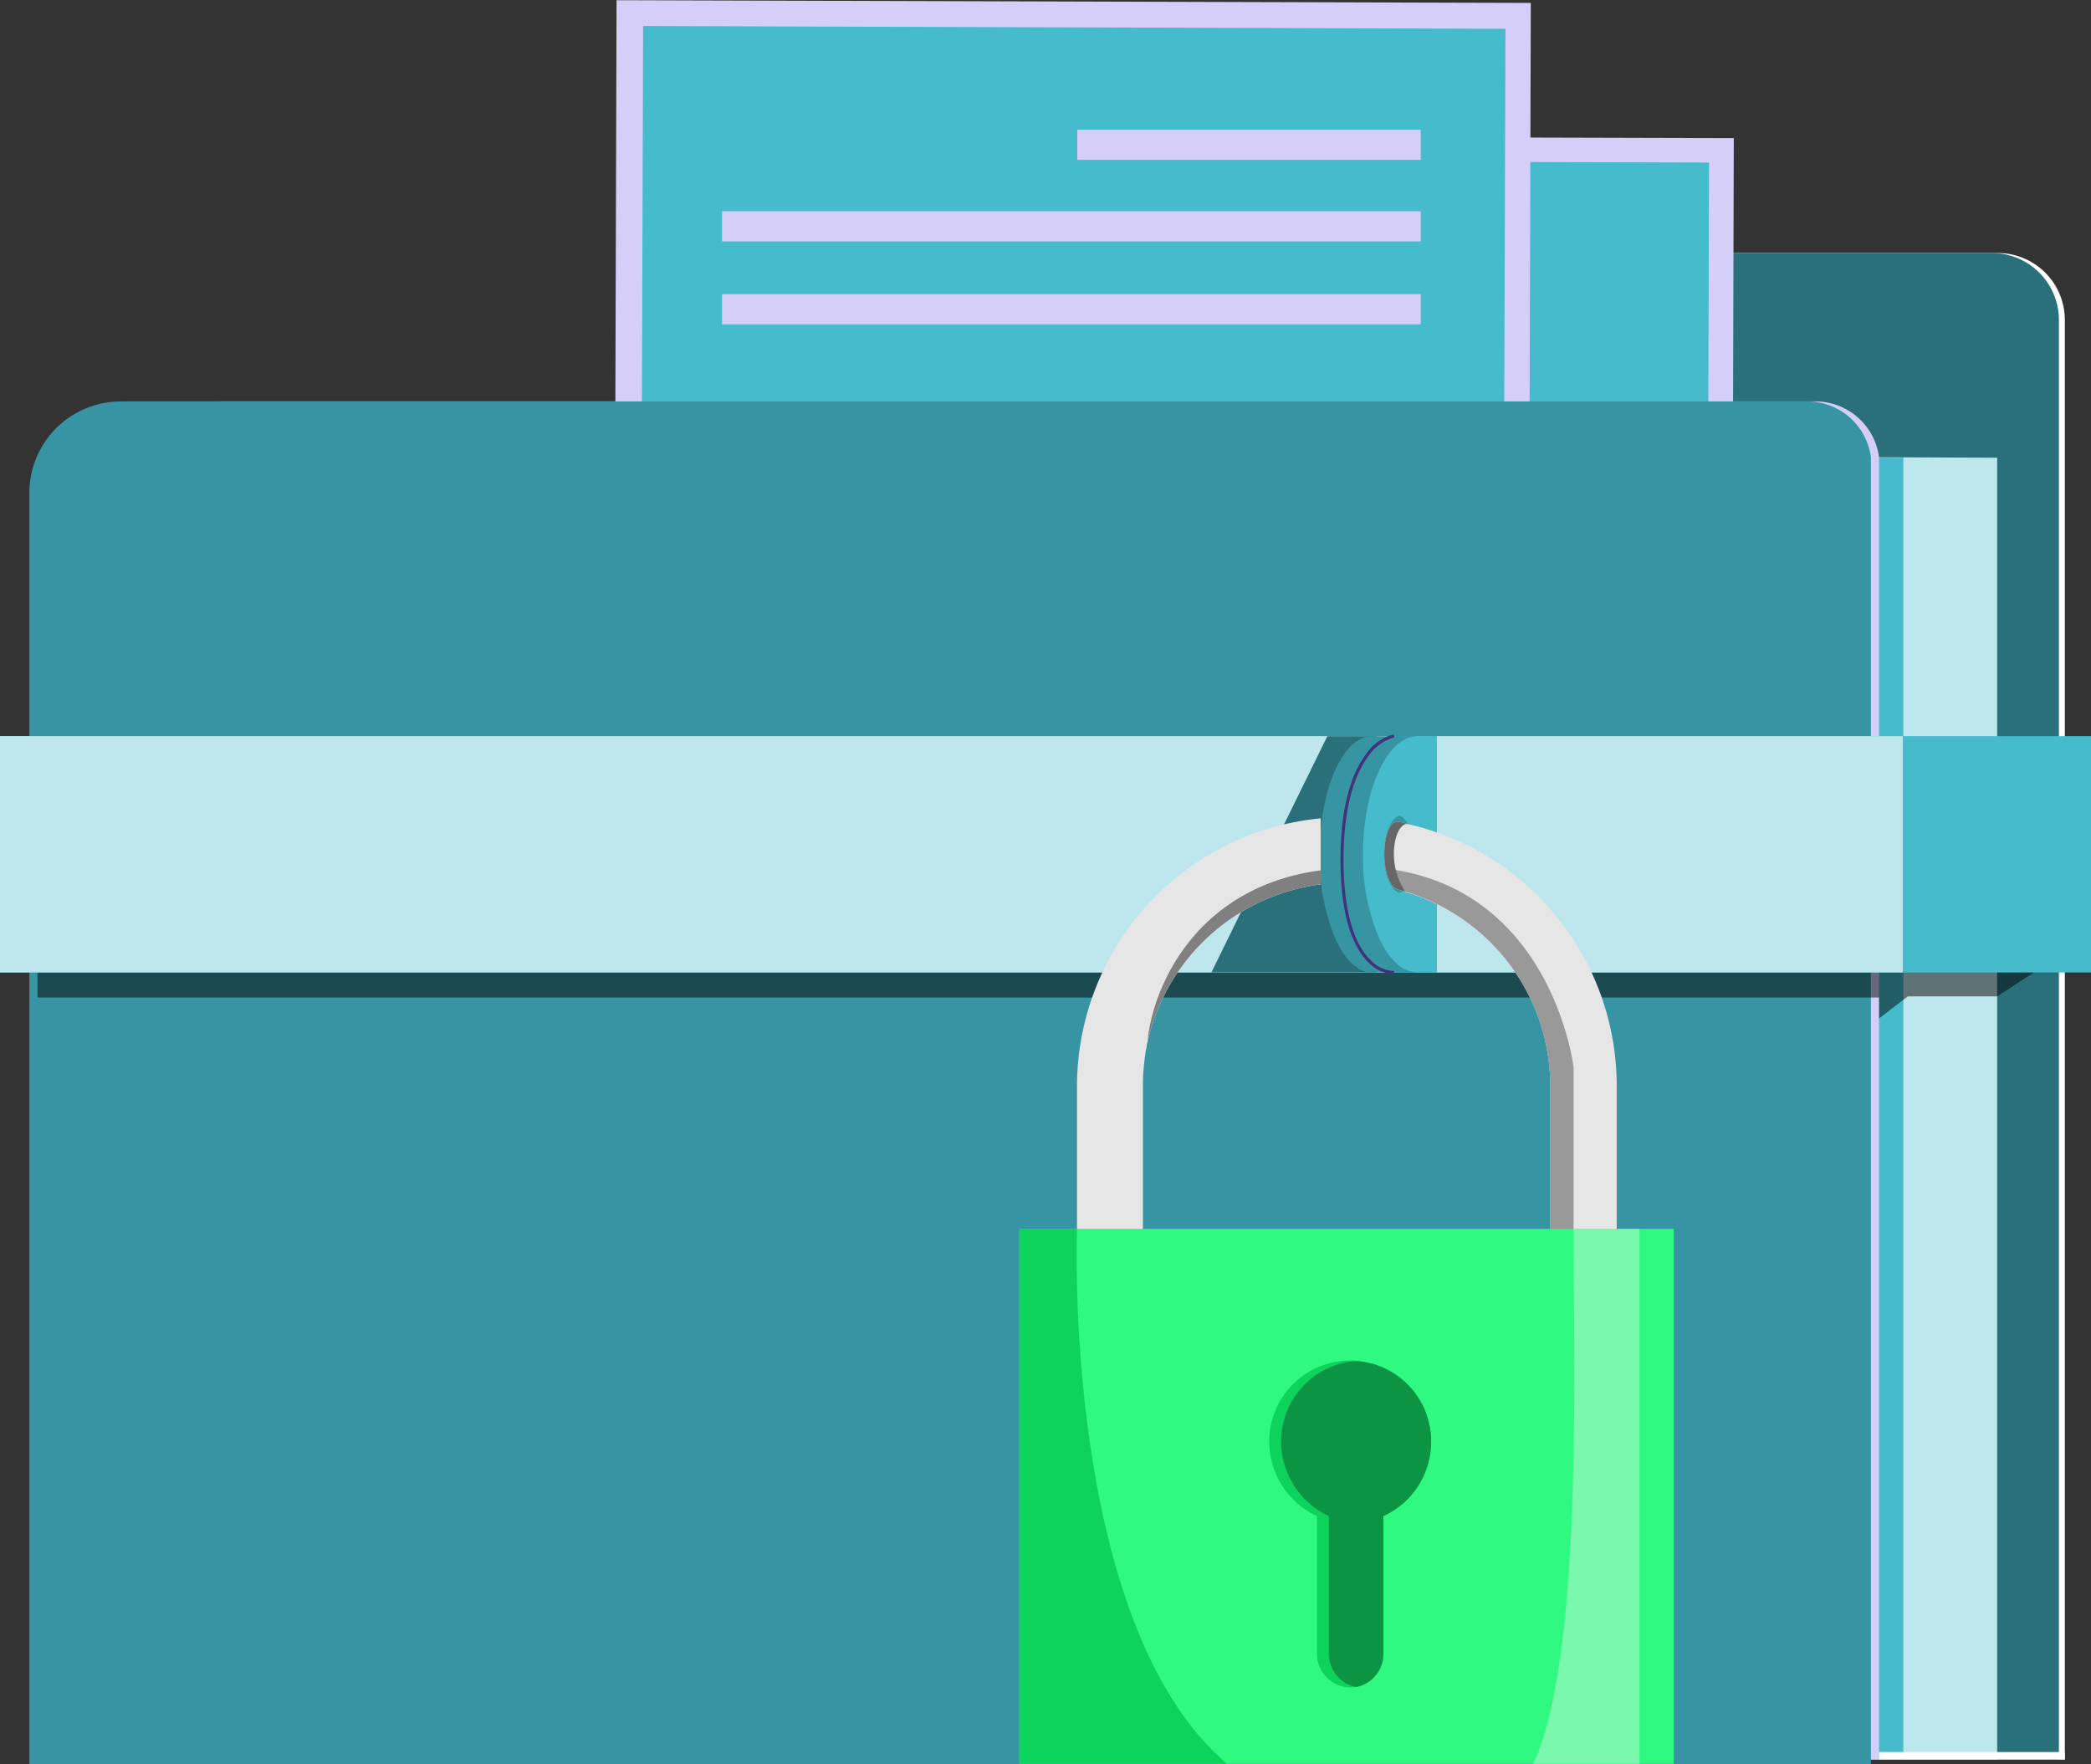 <svg xmlns="http://www.w3.org/2000/svg" width="252.138" height="212.725" viewBox="0 0 252.138 212.725">
  <rect x="0" y="0" width="252.138" height="212.725" fill="#333333" stroke="none"/>
  <g id="Grupo_954496" data-name="Grupo 954496" transform="translate(-1034.516 -635.004)">
    <path id="Trazado_113531" data-name="Trazado 113531" d="M1346.322,872.109V862.29a8.072,8.072,0,0,1,8.072-8.074h85.946a8.074,8.074,0,0,1,8.074,8.074v173.575H1226.1V872.109Z" transform="translate(-164.915 -188.7)" fill="#fff"/>
    <path id="Trazado_113532" data-name="Trazado 113532" d="M1341.191,872.109V862.29a8.072,8.072,0,0,1,8.072-8.074h85.946a8.074,8.074,0,0,1,8.074,8.074v173.575H1220.966V872.109Z" transform="translate(-160.498 -188.7)" fill="#29707a"/>
    <path id="Trazado_113533" data-name="Trazado 113533" d="M1491.038,1026.744v156.971H1285.094V1025.973Z" transform="translate(-215.699 -336.549)" fill="#bee7ed"/>
    <path id="Trazado_113534" data-name="Trazado 113534" d="M1409.8,1026.744v156.971H1203.86V1025.973Z" transform="translate(-145.773 -336.549)" fill="#45bbcc"/>
    <path id="Trazado_113535" data-name="Trazado 113535" d="M1077.762,982.777h203.458a7.728,7.728,0,0,1,7.851,6.734v157.022H1067.016V993.494A11.038,11.038,0,0,1,1077.762,982.777Z" transform="translate(-27.977 -299.366)" fill="#d5cef8"/>
    <g id="Grupo_80123" data-name="Grupo 80123" transform="translate(1124.415 651.33)">
      <g id="Grupo_80122" data-name="Grupo 80122" transform="translate(0 0)">
        <rect id="Rectángulo_33785" data-name="Rectángulo 33785" width="118.914" height="90.372" transform="translate(118.914 90.704) rotate(-179.84)" fill="#d5cef8"/>
        <rect id="Rectángulo_33786" data-name="Rectángulo 33786" width="112.832" height="83.08" transform="translate(115.945 86.353) rotate(-179.84)" fill="#45bbcc"/>
        <path id="Trazado_113536" data-name="Trazado 113536" d="M1996.628,1088.112l-72.509-.2,39.645-38.034Z" transform="translate(-1890.193 -1008.454)" fill="#e3eeff"/>
        <path id="Trazado_113537" data-name="Trazado 113537" d="M1831.4,1128.466l-60.924-.171,33.059-31.434Z" transform="translate(-1757.94 -1048.9)" fill="#e3eeff"/>
        <circle id="Elipse_4721" data-name="Elipse 4721" cx="8.397" cy="8.397" r="8.397" transform="translate(39.05 32.96) rotate(-45)" fill="#e3eeff"/>
      </g>
    </g>
    <g id="Grupo_80126" data-name="Grupo 80126" transform="translate(1108.576 635.004)">
      <g id="Grupo_80124" data-name="Grupo 80124" transform="translate(0 0)">
        <rect id="Rectángulo_33787" data-name="Rectángulo 33787" width="110.243" height="95.872" transform="matrix(-1, -0.003, 0.003, -1, 110.242, 96.225)" fill="#d5cef8"/>
        <rect id="Rectángulo_33788" data-name="Rectángulo 33788" width="103.983" height="88.136" transform="translate(107.188 91.609) rotate(-179.815)" fill="#45bbcc"/>
      </g>
      <g id="Grupo_80125" data-name="Grupo 80125" transform="translate(13.004 15.64)">
        <rect id="Rectángulo_33789" data-name="Rectángulo 33789" width="41.413" height="3.638" transform="translate(42.842)" fill="#d5cef8"/>
        <rect id="Rectángulo_33790" data-name="Rectángulo 33790" width="84.255" height="3.638" transform="translate(84.255 13.463) rotate(180)" fill="#d5cef8"/>
        <rect id="Rectángulo_33791" data-name="Rectángulo 33791" width="84.255" height="3.638" transform="translate(84.255 23.467) rotate(180)" fill="#d5cef8"/>
      </g>
    </g>
    <path id="Trazado_113538" data-name="Trazado 113538" d="M1070.723,982.777h203.457a7.728,7.728,0,0,1,7.852,6.734v157.584H1059.978v-153.6A11.038,11.038,0,0,1,1070.723,982.777Z" transform="translate(-21.918 -299.366)" fill="#3795a3"/>
    <rect id="Rectángulo_33792" data-name="Rectángulo 33792" width="22.405" height="0.903" transform="translate(1283.5 847.166) rotate(180)" fill="#fff"/>
    <path id="Trazado_113539" data-name="Trazado 113539" d="M1311.476,1459.925l-8.161,5.325h-10.783l-3.461,2.662v-2.529H1067.017v-5.458Z" transform="translate(-27.977 -710.099)" opacity="0.5" style="mix-blend-mode: darken;isolation: isolate"/>
    <g id="Grupo_80128" data-name="Grupo 80128" transform="translate(1034.516 723.773)">
      <g id="Grupo_80127" data-name="Grupo 80127" transform="translate(0)">
        <rect id="Rectángulo_33793" data-name="Rectángulo 33793" width="252.138" height="28.489" transform="translate(252.138 28.489) rotate(180)" fill="#45bbcc"/>
        <rect id="Rectángulo_33794" data-name="Rectángulo 33794" width="229.44" height="28.489" transform="translate(229.44 28.489) rotate(180)" fill="#bee7ed"/>
      </g>
    </g>
    <g id="Grupo_80137" data-name="Grupo 80137" transform="translate(1157.438 723.598)">
      <path id="Trazado_113540" data-name="Trazado 113540" d="M2103.906,1272.754v28.479H2083.97l13.978-28.479Z" transform="translate(-2060.817 -1272.578)" fill="#29707a"/>
      <g id="Grupo_80133" data-name="Grupo 80133" transform="translate(36.199 0)">
        <g id="Grupo_80130" data-name="Grupo 80130" transform="translate(0 0.185)">
          <path id="Trazado_113541" data-name="Trazado 113541" d="M2177.7,1287.026a25.3,25.3,0,0,0,1.846,10.074c1.129,2.627,2.7,4.192,4.435,4.192h5.294v-28.469h-5.294C2180.505,1272.823,2177.7,1279.205,2177.7,1287.026Zm5.014,4.693c-.991-.313-1.763-2.251-1.763-4.693,0-2.377.771-4.317,1.763-4.63.992.313,1.763,2.253,1.763,4.63C2184.473,1289.467,2183.7,1291.406,2182.709,1291.719Z" transform="translate(-2177.695 -1272.823)" fill="#3795a3"/>
          <g id="Grupo_80129" data-name="Grupo 80129" transform="translate(2.697)">
            <path id="Trazado_113542" data-name="Trazado 113542" d="M2197.072,1287.026A24.34,24.34,0,0,0,2199,1297.1c1.182,2.627,2.825,4.192,4.641,4.192h2.306v-28.469h-2.306C2200.012,1272.823,2197.072,1279.205,2197.072,1287.026Zm2.537,0c0-2.377,1.5-4.317,2.536-4.63,1.038.313,1.845,2.253,1.845,4.63,0,2.441-.807,4.38-1.845,4.693C2201.108,1291.406,2199.609,1289.467,2199.609,1287.026Z" transform="translate(-2197.072 -1272.823)" fill="#3f9ee6"/>
          </g>
        </g>
        <g id="Grupo_80132" data-name="Grupo 80132" transform="translate(2.519)">
          <path id="Trazado_113543" data-name="Trazado 113543" d="M2195.918,1287.026a25.308,25.308,0,0,0,1.846,10.074c1.129,2.627,2.7,4.192,4.435,4.192h5.294v-28.469H2202.2C2198.728,1272.823,2195.918,1279.205,2195.918,1287.026Zm5.014,4.693c-.991-.313-1.763-2.251-1.763-4.693,0-2.377.771-4.317,1.763-4.63.992.313,1.764,2.253,1.764,4.63C2202.7,1289.467,2201.924,1291.406,2200.932,1291.719Z" transform="translate(-2195.901 -1272.638)" fill="#3795a3"/>
          <g id="Grupo_80131" data-name="Grupo 80131" transform="translate(2.714 0.185)">
            <path id="Trazado_113544" data-name="Trazado 113544" d="M2215.295,1287.026a24.34,24.34,0,0,0,1.931,10.074c1.182,2.627,2.825,4.192,4.641,4.192h2.306v-28.469h-2.306C2218.235,1272.823,2215.295,1279.205,2215.295,1287.026Zm2.537,0c0-2.377.807-4.317,1.844-4.63,1.038.313,1.845,2.253,1.845,4.63,0,2.441-.807,4.38-1.845,4.693C2218.639,1291.406,2217.832,1289.467,2217.832,1287.026Z" transform="translate(-2215.295 -1272.823)" fill="#45bbcc"/>
          </g>
          <path id="Trazado_113545" data-name="Trazado 113545" d="M2202.069,1300.333a4.375,4.375,0,0,1-2.879-1.37c-1.548-1.487-3.394-4.844-3.394-12.4,0-7.2,1.683-10.9,3.095-12.743a5.7,5.7,0,0,1,3.172-2.326.185.185,0,0,1,.063.365h0a5.482,5.482,0,0,0-2.966,2.219c-1.365,1.8-2.994,5.423-2.994,12.484,0,7.407,1.776,10.678,3.266,12.118a4.021,4.021,0,0,0,2.655,1.279.185.185,0,0,1,.014.37Z" transform="translate(-2195.796 -1271.492)" fill="#40327b"/>
        </g>
      </g>
      <g id="Grupo_80134" data-name="Grupo 80134" transform="translate(6.946 10.078)">
        <path id="Trazado_113546" data-name="Trazado 113546" d="M2235.575,1355.02c.25.063.437.125.688.188-.063.063-.063.063,0,.063a24.418,24.418,0,0,1,17.519,23.338v23.783h8.009v-23.783a32.392,32.392,0,0,0-25.278-31.535,5.1,5.1,0,0,0-.938-.249C2233.26,1346.323,2233.072,1354.646,2235.575,1355.02Z" transform="translate(-2196.71 -1346.398)" fill="#e6e6e6"/>
        <path id="Trazado_113547" data-name="Trazado 113547" d="M1996.918,1343.9v7.965a24.588,24.588,0,0,0-20.876,19,2.642,2.642,0,0,0-.125.625,14.631,14.631,0,0,0-.25,1.627,24.192,24.192,0,0,0-.188,3V1399.9h-7.947v-23.783A32.486,32.486,0,0,1,1996.918,1343.9Z" transform="translate(-1967.532 -1343.897)" fill="#e6e6e6"/>
        <path id="Trazado_113548" data-name="Trazado 113548" d="M2238.6,1387.549c18.78,3.293,21.2,23.74,21.2,23.74v25.987h-2.817v-23.783a24.5,24.5,0,0,0-18.19-23.578c-.8-.259-1.295-2.594-1.295-2.594S2237.992,1387.432,2238.6,1387.549Z" transform="translate(-2199.921 -1381.277)" fill="#999"/>
        <path id="Trazado_113549" data-name="Trazado 113549" d="M2049.546,1388.958v1.693a24.588,24.588,0,0,0-20.875,19C2029.12,1403.805,2033.964,1391.039,2049.546,1388.958Z" transform="translate(-2020.161 -1382.686)" fill="gray"/>
        <path id="Trazado_113550" data-name="Trazado 113550" d="M2235.575,1355.02c.25.063.437.125.688.188a8.431,8.431,0,0,1-1.331-4.015c-.125-2.441.7-4.091,1.581-4.12a5.1,5.1,0,0,0-.938-.249C2233.26,1346.323,2233.072,1354.646,2235.575,1355.02Z" transform="translate(-2196.71 -1346.398)" fill="#666"/>
      </g>
      <g id="Grupo_80136" data-name="Grupo 80136" transform="translate(0 59.587)">
        <rect id="Rectángulo_33795" data-name="Rectángulo 33795" width="78.9" height="64.495" transform="translate(0)" fill="#2ff980"/>
        <g id="Grupo_80135" data-name="Grupo 80135" transform="translate(30.125 15.869)">
          <path id="Trazado_113551" data-name="Trazado 113551" d="M2144.569,1813.655a3.028,3.028,0,0,0-.752-.063,9.766,9.766,0,0,0-9.761,9.791,9.921,9.921,0,0,0,5.757,8.969v16.611a4.051,4.051,0,0,0,4,4.043,2.114,2.114,0,0,0,.626-.063h.187a4.061,4.061,0,0,0,3.193-3.98v-16.611a9.852,9.852,0,0,0,5.756-8.969A9.7,9.7,0,0,0,2144.569,1813.655Z" transform="translate(-2134.056 -1813.592)" fill="#0dd25c"/>
          <path id="Trazado_113552" data-name="Trazado 113552" d="M2153.468,1814.046a9.713,9.713,0,0,0-9.074,9.727,9.921,9.921,0,0,0,5.757,8.969v16.611a4.059,4.059,0,0,0,3.191,3.98h.186a4.06,4.06,0,0,0,3.193-3.98v-16.611a9.853,9.853,0,0,0,5.756-8.969A9.7,9.7,0,0,0,2153.468,1814.046Z" transform="translate(-2142.955 -1813.983)" fill="#0c9442"/>
        </g>
        <path id="Trazado_113553" data-name="Trazado 113553" d="M1942.667,1764.081H1917.63v-64.5h6.946S1922.731,1747.174,1942.667,1764.081Z" transform="translate(-1917.63 -1699.586)" fill="#0dd25c"/>
        <path id="Trazado_113554" data-name="Trazado 113554" d="M2362.772,1764.081c5.979-12.8,4.865-47.193,4.865-64.5h7.947v64.5Z" transform="translate(-2300.812 -1699.586)" fill="#7af9ad"/>
      </g>
    </g>
  </g>
</svg>
